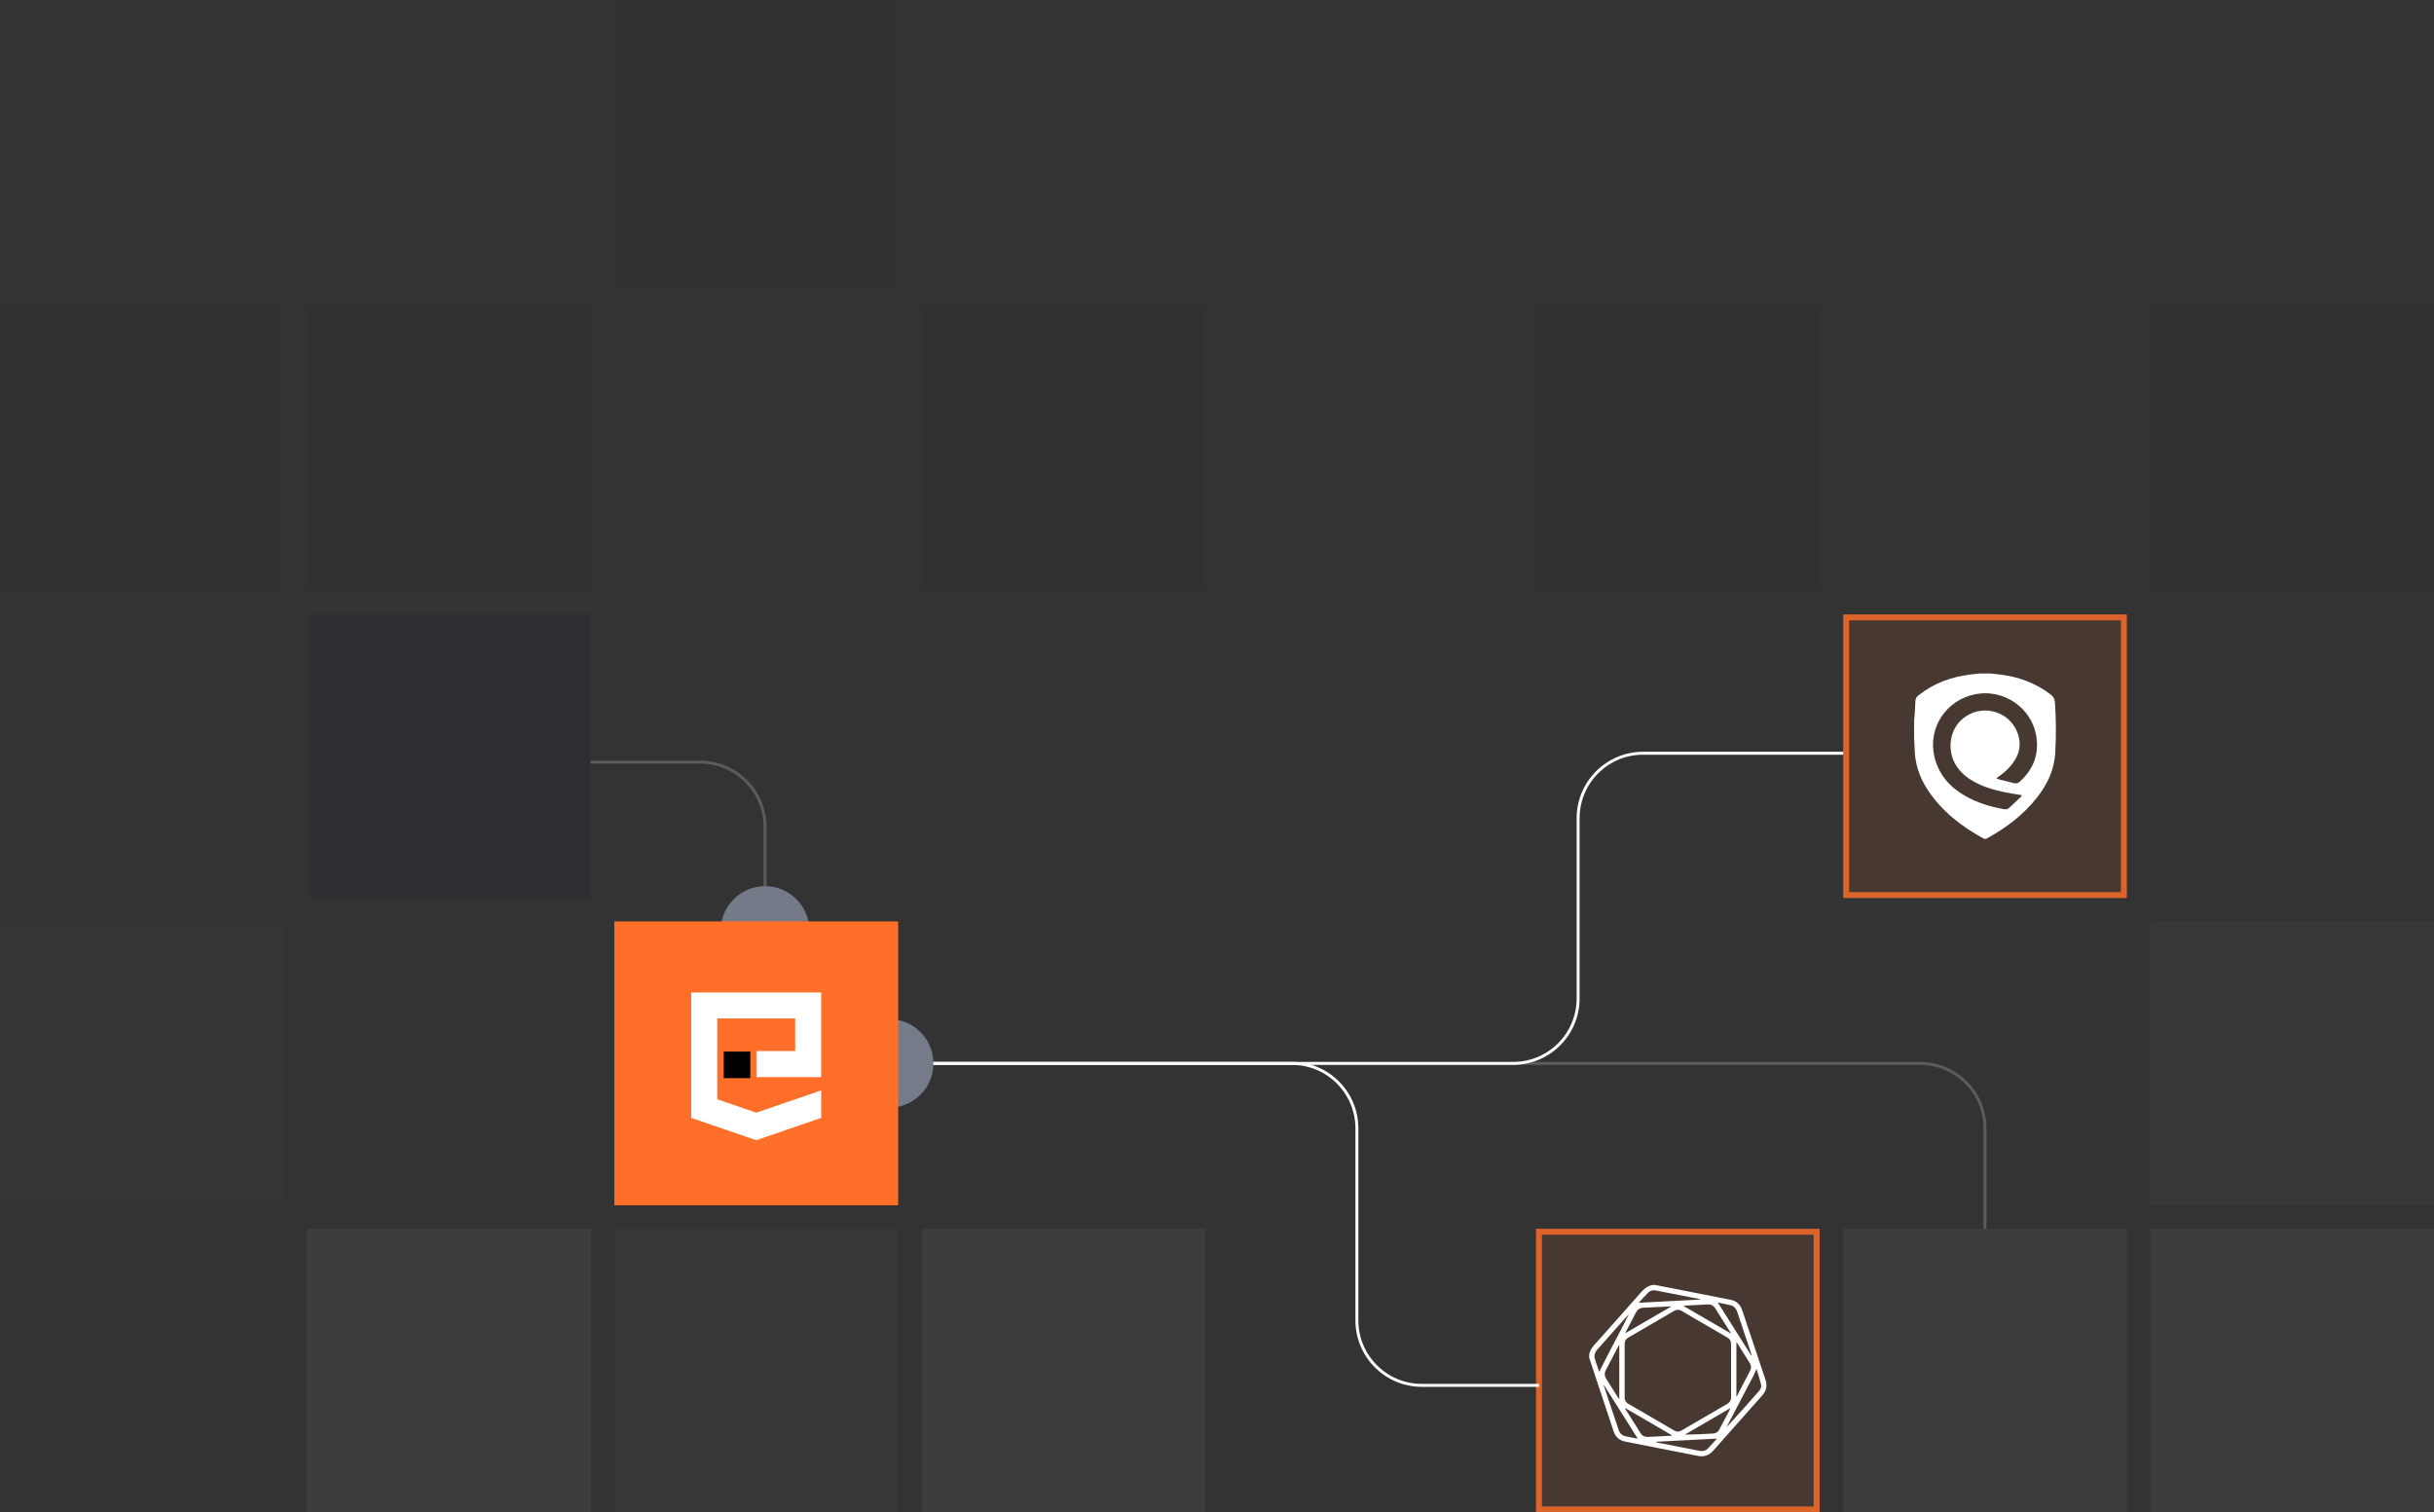 <svg width="824" height="512" viewBox="0 0 824 512" fill="none" xmlns="http://www.w3.org/2000/svg">
<rect x="0" y="0" width="824" height="512" fill="#333333" stroke="none"/>
<g opacity="0.5">
<rect y="312" width="96" height="96" fill="white" fill-opacity="0.02"/>
<rect y="104" width="96" height="96" fill="#2A2C32" fill-opacity="0.4"/>
<rect x="104" y="416" width="96" height="96" fill="white" fill-opacity="0.1"/>
<rect x="104" y="208" width="96" height="96" fill="#2A2C32"/>
<rect x="104" y="104" width="96" height="96" fill="#2A2C32" fill-opacity="0.5"/>
<rect x="208" y="416" width="96" height="96" fill="white" fill-opacity="0.04"/>
<rect x="208" width="96" height="96" fill="#2A2C32" fill-opacity="0.6"/>
<rect x="312" y="416" width="96" height="96" fill="white" fill-opacity="0.1"/>
<rect x="312" y="104" width="96" height="96" fill="#2A2C32" fill-opacity="0.5"/>
<rect x="520" y="104" width="96" height="96" fill="#2A2C32" fill-opacity="0.5"/>
<rect x="624" y="416" width="96" height="96" fill="white" fill-opacity="0.1"/>
<rect x="728" y="416" width="96" height="96" fill="white" fill-opacity="0.1"/>
<rect x="728" y="312" width="96" height="96" fill="white" fill-opacity="0.05"/>
<rect x="728" y="104" width="96" height="96" fill="#2A2C32" fill-opacity="0.8"/>
</g>
<rect x="520" y="416" width="96" height="96" fill="#FF6F29" fill-opacity="0.1"/>
<rect x="521" y="417" width="94" height="94" stroke="#FF6F29" stroke-opacity="0.8" stroke-width="2"/>
<rect x="624" y="208" width="96" height="96" fill="#FF6F29" fill-opacity="0.1"/>
<rect x="625" y="209" width="94" height="94" stroke="#FF6F29" stroke-opacity="0.8" stroke-width="2"/>
<path d="M304 360H512.253C524.403 360 534.253 350.15 534.253 338V277C534.253 264.85 544.103 255 556.253 255H624" stroke="white"/>
<path d="M304 360H437.358C449.508 360 459.358 369.85 459.358 382V447C459.358 459.15 469.208 469 481.358 469H521" stroke="white"/>
<path d="M305 360H650C662.15 360 672 369.85 672 382V416" stroke="white" stroke-opacity="0.2"/>
<path d="M259 312V280C259 267.85 249.15 258 237 258H200" stroke="white" stroke-opacity="0.2"/>
<circle cx="301" cy="360" r="15" fill="#767B8A"/>
<circle cx="259" cy="315" r="15" fill="#757A89"/>
<rect x="208" y="312" width="96" height="96" fill="#FF6F29"/>
<rect x="209" y="313" width="94" height="94" stroke="#FF6F29" stroke-opacity="0.8" stroke-width="2"/>
<path d="M254 356H245V365H254V356Z" fill="black"/>
<path d="M278 378.456V369.136L256.025 376.68L242.8 372.144V344.777H269.2V355.822H256.074V364.649H278V336H234V378.456L256.025 386L278 378.456Z" fill="white"/>
<g clip-path="url(#clip0_2372_7944)">
<path d="M673.773 228C674.735 228.101 675.698 228.196 676.659 228.305C683.149 229.044 689.081 231.153 694.271 235.149C695.191 235.857 695.594 236.661 695.674 237.781C696.08 243.488 696.1 249.2 695.776 254.906C695.456 260.561 693.137 265.485 689.664 269.918C685.027 275.835 679.149 280.3 672.537 283.881C672.281 284.02 671.819 284.045 671.573 283.91C663.983 279.776 657.327 274.593 652.554 267.339C649.706 263.01 648.209 258.268 648.167 253.094C648.157 252.098 648.057 251.103 648 250.108C648 247.916 648 245.724 648 243.532C648.044 243.26 648.111 242.99 648.128 242.717C648.239 240.95 648.379 239.184 648.424 237.416C648.447 236.543 648.792 235.953 649.468 235.411C654.682 231.234 660.721 229.084 667.33 228.308C668.289 228.194 669.252 228.102 670.213 228C671.399 228 672.587 228 673.773 228ZM675.84 263.463C676.236 263.641 676.481 263.796 676.75 263.865C678.442 264.294 680.146 264.676 681.831 265.131C682.698 265.365 683.3 265.083 683.921 264.507C688.487 260.267 690.368 255.109 689.326 249.014C687.711 239.554 678.23 233.14 668.735 235.016C658.736 236.992 652.539 246.523 654.893 256.289C656.323 262.218 660.023 266.417 665.258 269.429C669.334 271.776 673.788 273.082 678.403 273.945C679.11 274.076 679.659 273.973 680.156 273.515C681.45 272.322 682.739 271.121 684.019 269.914C684.196 269.746 684.315 269.519 684.505 269.26C684.301 269.196 684.197 269.15 684.088 269.131C682.152 268.796 680.203 268.531 678.287 268.116C674.388 267.27 670.595 266.13 667.189 263.979C661.956 260.677 659.565 255.697 660.549 250.078C661.876 242.501 670.264 238.314 677.261 241.738C682.778 244.437 685.333 251.197 682.625 256.387C681.19 259.136 679.034 261.224 676.502 262.983C676.317 263.113 676.134 263.25 675.84 263.463Z" fill="white"/>
</g>
<g clip-path="url(#clip1_2372_7944)">
<path d="M538 459.653C538 459.31 538 458.969 538 458.626C538.286 456.862 539.395 455.603 540.578 454.39C540.638 454.328 540.69 454.261 540.748 454.197C545.589 448.738 550.451 443.295 555.263 437.807C556.461 436.441 557.708 435.256 559.588 435C559.844 435 560.099 435 560.355 435C560.624 435.055 560.892 435.114 561.162 435.167C569.406 436.783 577.653 438.39 585.894 440.024C587.77 440.397 589.063 441.534 589.724 443.342C590.178 444.585 590.573 445.851 590.993 447.107C593.215 453.752 595.426 460.4 597.664 467.041C598.326 469.004 598.019 470.769 596.665 472.302C591.113 478.587 585.538 484.852 579.973 491.127C578.577 492.701 576.863 493.281 574.802 492.875C566.623 491.261 558.442 489.651 550.261 488.045C548.272 487.655 546.919 486.517 546.275 484.583C543.511 476.274 540.758 467.963 538 459.653ZM586.033 464.043C586.033 461.049 586.019 458.053 586.041 455.059C586.049 454.035 585.649 453.318 584.763 452.804C579.589 449.805 574.423 446.787 569.256 443.774C568.427 443.29 567.614 443.287 566.78 443.774C561.576 446.81 556.369 449.839 551.162 452.87C550.396 453.316 550.006 453.982 550.006 454.871C550.005 460.968 550.006 467.064 550.006 473.159C550.006 474.075 550.406 474.748 551.197 475.206C556.406 478.233 561.613 481.262 566.816 484.298C567.633 484.776 568.423 484.767 569.23 484.297C574.416 481.274 579.601 478.251 584.792 475.236C585.647 474.739 586.047 474.027 586.041 473.027C586.02 470.033 586.033 467.037 586.033 464.043ZM585.963 451.439C585.92 451.268 585.92 451.221 585.898 451.188C584.121 448.373 582.359 445.548 580.556 442.752C580.006 441.9 579.131 441.551 578.13 441.597C575.772 441.706 573.415 441.836 571.057 441.961C570.718 441.979 570.381 442.018 570.044 442.049C570.044 442.093 570.045 442.135 570.045 442.179C575.321 445.246 580.595 448.316 585.963 451.439ZM565.952 486.023C565.964 485.973 565.975 485.924 565.987 485.874C560.729 482.814 555.472 479.754 550.152 476.658C550.166 476.82 550.157 476.868 550.175 476.897C551.937 479.695 553.69 482.499 555.471 485.286C556.04 486.175 556.931 486.493 557.953 486.448C559.526 486.378 561.097 486.296 562.668 486.213C563.763 486.154 564.858 486.086 565.952 486.023ZM594.638 463.445C594.274 464.275 594.013 464.975 593.671 465.631C590.717 471.289 587.75 476.937 584.788 482.589C584.691 482.774 584.606 482.965 584.516 483.154C588.253 479.106 591.894 475.01 595.517 470.898C596.074 470.267 596.39 469.436 596.189 468.632C595.757 466.901 595.176 465.209 594.638 463.445ZM541.39 464.412C544.649 457.875 548.173 451.447 551.459 444.889C550.239 446.179 549.067 447.501 547.896 448.822C545.491 451.534 543.083 454.243 540.68 456.958C539.796 457.957 539.584 459.094 540.022 460.357C540.121 460.639 540.202 460.927 540.298 461.209C540.674 462.313 541.05 463.416 541.39 464.412ZM548.189 473.749C548.189 467.515 548.189 461.424 548.189 455.262C548.102 455.361 548.055 455.398 548.029 455.447C546.555 458.261 545.079 461.076 543.61 463.894C543.101 464.871 543.181 465.832 543.757 466.754C544.865 468.525 545.979 470.294 547.094 472.062C547.429 472.592 547.776 473.115 548.189 473.749ZM587.837 472.702C587.877 472.709 587.916 472.715 587.956 472.722C589.486 469.789 591.037 466.867 592.537 463.917C592.961 463.084 592.838 462.198 592.342 461.403C590.987 459.229 589.615 457.067 588.246 454.901C588.143 454.74 588.021 454.591 587.836 454.338C587.837 460.571 587.837 466.637 587.837 472.702ZM543.018 468.924C542.987 468.934 542.955 468.944 542.924 468.954C542.946 469.051 542.959 469.15 542.99 469.242C544.657 474.22 546.313 479.201 548.005 484.17C548.379 485.27 549.195 485.985 550.34 486.24C551.584 486.517 552.838 486.748 554.09 486.993C554.201 487.015 554.319 486.996 554.426 486.996C550.611 480.952 546.814 474.938 543.018 468.924ZM581.548 440.962C585.412 447.083 589.2 453.083 592.989 459.083C593.028 458.826 592.975 458.621 592.908 458.422C592.047 455.85 591.182 453.28 590.323 450.709C589.605 448.562 588.891 446.415 588.178 444.265C587.809 443.152 587.179 442.232 586.014 441.922C584.581 441.542 583.113 441.292 581.548 440.962ZM585.764 476.913C585.729 476.87 585.696 476.828 585.661 476.786C580.572 479.748 575.484 482.711 570.395 485.673C573.627 485.646 576.792 485.498 579.957 485.304C580.824 485.251 581.572 484.834 581.998 484.045C583.271 481.678 584.511 479.292 585.764 476.913ZM565.613 442.396C565.6 442.354 565.587 442.311 565.575 442.267C565.494 442.267 565.412 442.264 565.331 442.267C562.317 442.415 559.302 442.56 556.287 442.713C555.142 442.771 554.339 443.367 553.814 444.369C552.717 446.466 551.621 448.564 550.526 450.664C550.434 450.841 550.362 451.028 550.217 451.352C555.444 448.313 560.528 445.354 565.613 442.396ZM554.765 441.037C561.714 440.673 568.614 440.311 575.661 439.941C575.47 439.825 575.426 439.779 575.374 439.769C570.432 438.802 565.49 437.835 560.548 436.875C559.641 436.699 558.739 436.857 558.091 437.481C556.917 438.611 555.854 439.859 554.765 441.037ZM581.239 487.027C574.331 487.382 567.452 487.737 560.574 488.093C560.74 488.272 560.91 488.335 561.087 488.37C565.882 489.312 570.676 490.259 575.474 491.187C576.499 491.385 577.454 491.115 578.181 490.378C579.253 489.288 580.248 488.121 581.239 487.027Z" fill="white"/>
</g>
<defs>
<clipPath id="clip0_2372_7944">
<rect width="48" height="56" fill="white" transform="translate(648 228)"/>
</clipPath>
<clipPath id="clip1_2372_7944">
<rect width="60" height="58" fill="white" transform="translate(538 435)"/>
</clipPath>
</defs>
</svg>
